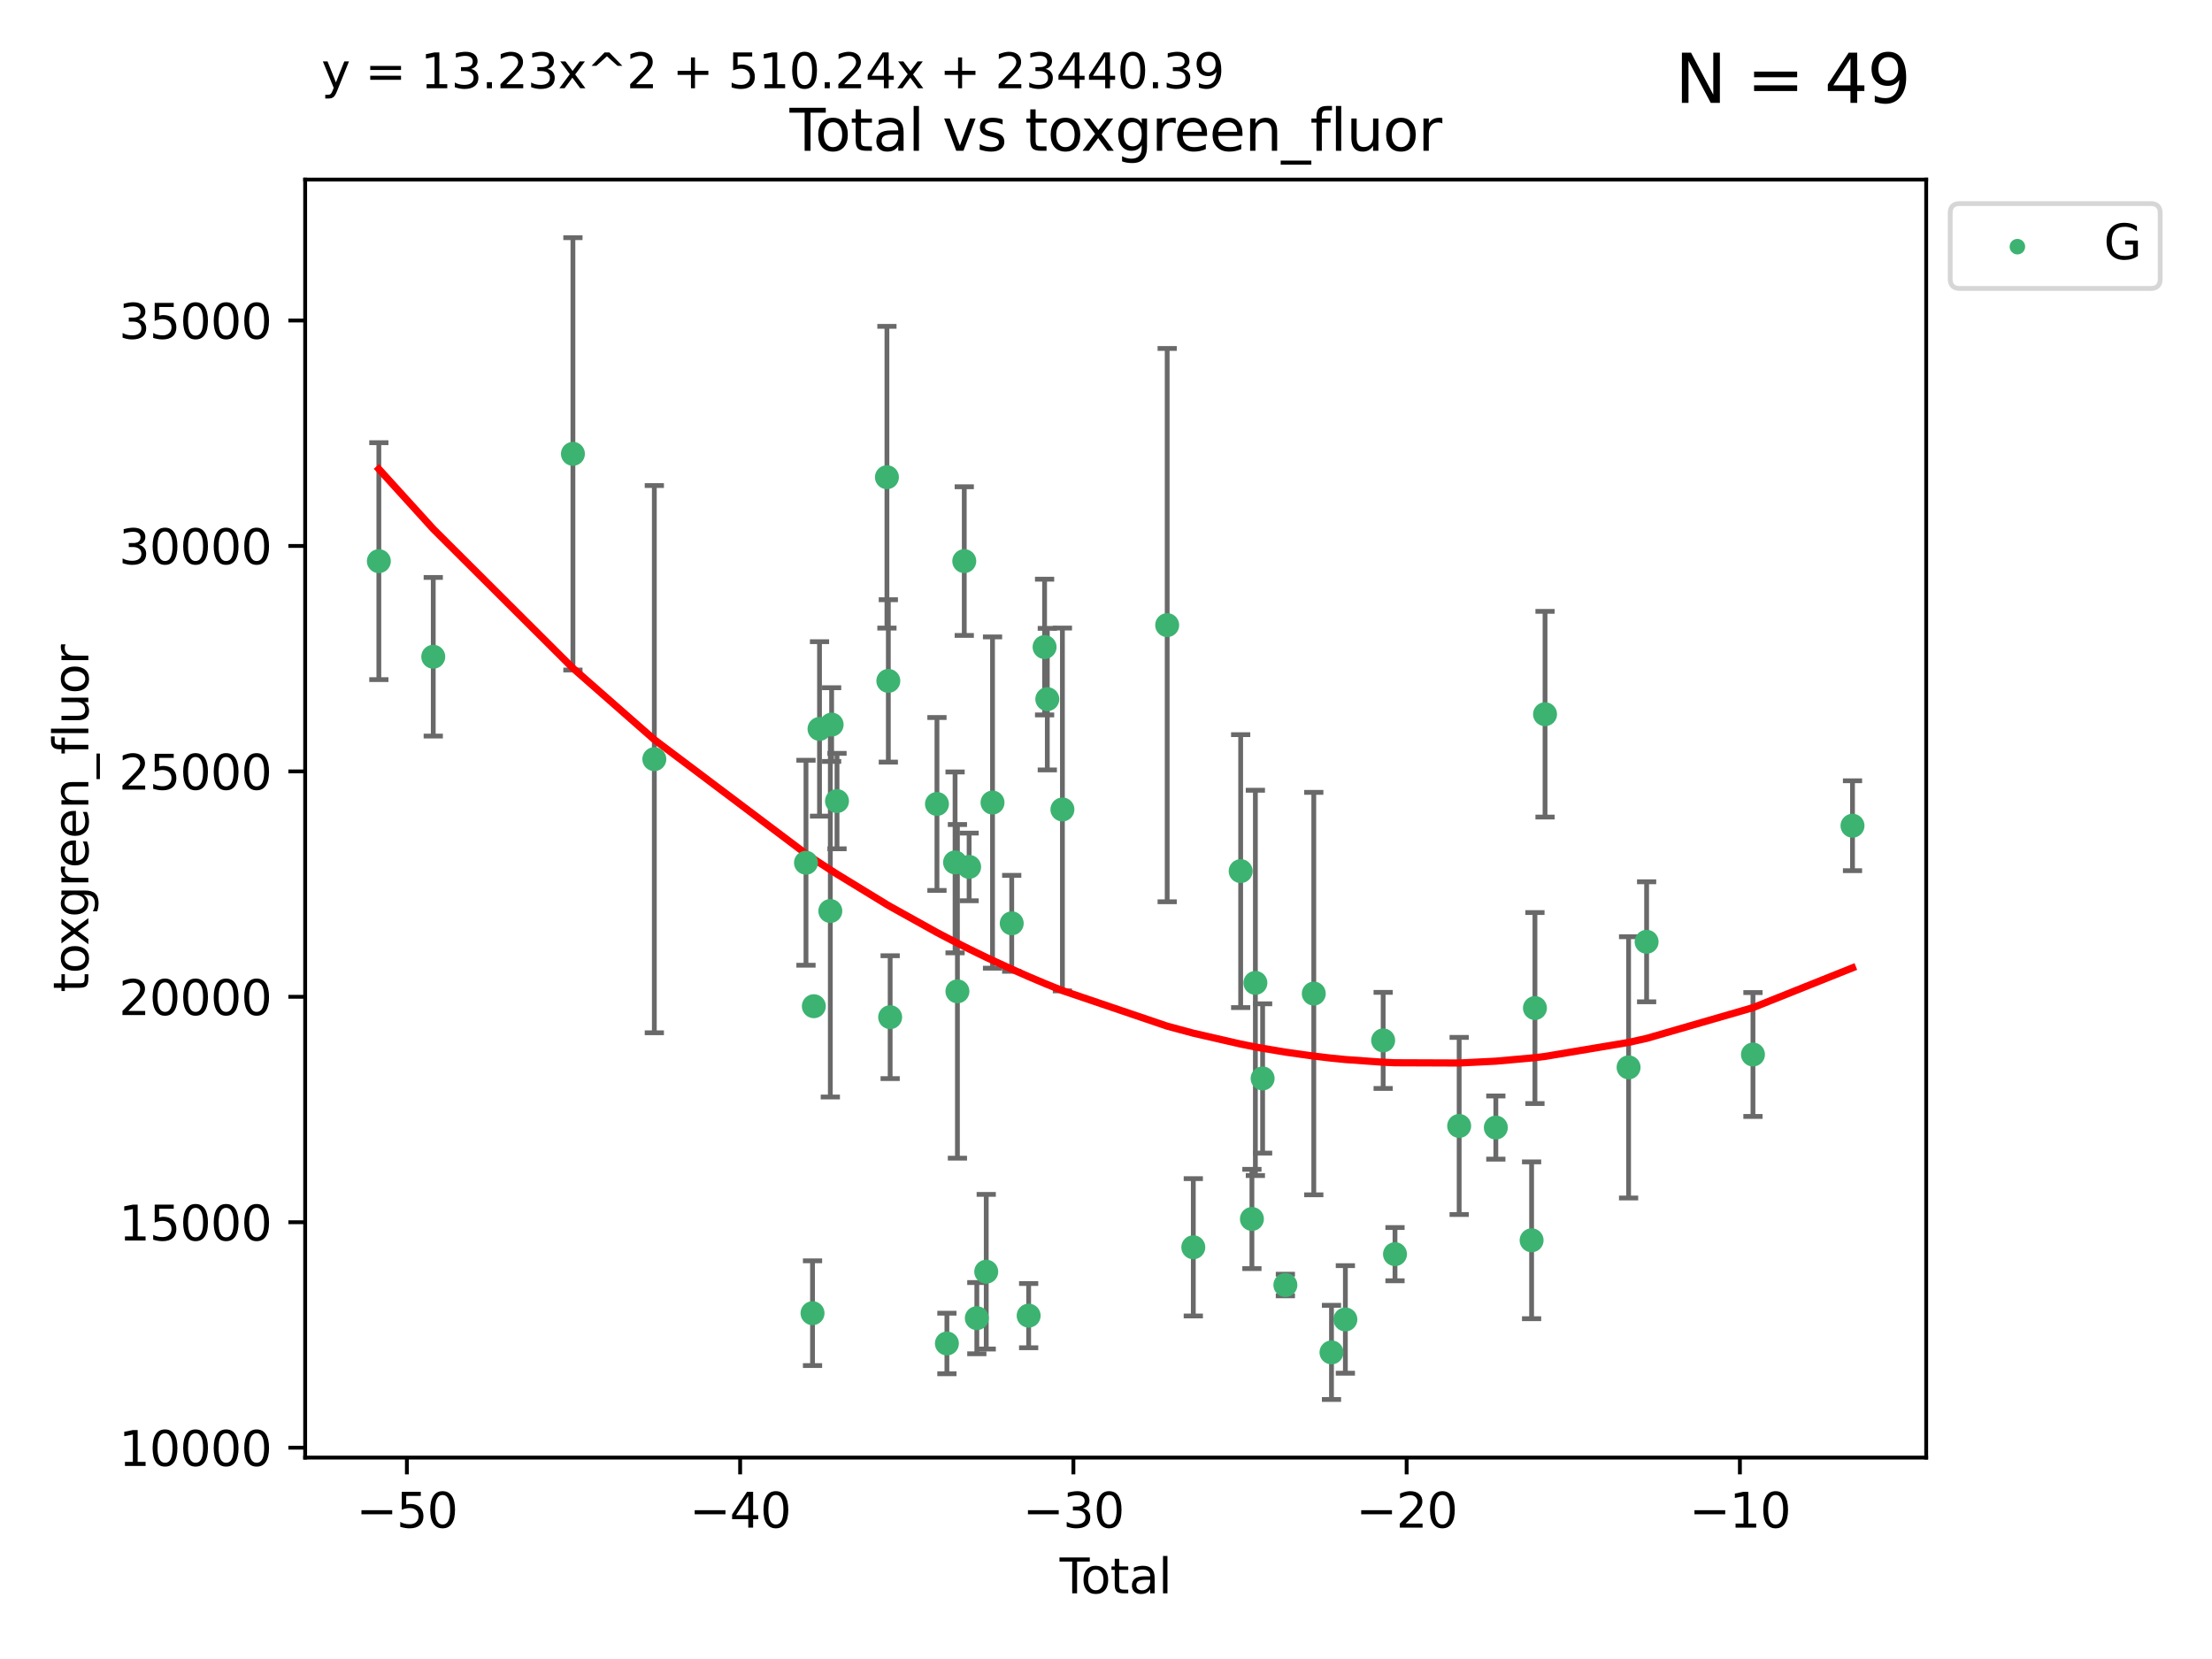<?xml version="1.0" encoding="utf-8" standalone="no"?>
<!DOCTYPE svg PUBLIC "-//W3C//DTD SVG 1.1//EN"
  "http://www.w3.org/Graphics/SVG/1.1/DTD/svg11.dtd">
<svg xmlns:xlink="http://www.w3.org/1999/xlink" width="460.8pt" height="345.6pt" viewBox="0 0 460.8 345.6" xmlns="http://www.w3.org/2000/svg" version="1.1">
 <defs>
  <style type="text/css">*{stroke-linejoin: round; stroke-linecap: butt}</style>
 </defs>
 <g id="figure_1">
  <g id="patch_1">
   <path d="M 0 345.6 
L 460.8 345.6 
L 460.8 0 
L 0 0 
z
" style="fill: #ffffff"/>
  </g>
  <g id="axes_1">
   <g id="patch_2">
    <path d="M 63.571 303.64 
L 401.26 303.64 
L 401.26 37.411 
L 63.571 37.411 
z
" style="fill: #ffffff"/>
   </g>
   <g id="PathCollection_1">
    <defs>
     <path id="m08afe7d858" d="M 0 1.118 
C 0.297 1.118 0.581 1 0.791 0.791 
C 1 0.581 1.118 0.297 1.118 0 
C 1.118 -0.297 1 -0.581 0.791 -0.791 
C 0.581 -1 0.297 -1.118 0 -1.118 
C -0.297 -1.118 -0.581 -1 -0.791 -0.791 
C -1 -0.581 -1.118 -0.297 -1.118 0 
C -1.118 0.297 -1 0.581 -0.791 0.791 
C -0.581 1 -0.297 1.118 0 1.118 
z
" style="stroke: #3cb371"/>
    </defs>
    <g clip-path="url(#p8d54df89b2)">
     <use xlink:href="#m08afe7d858" x="78.921" y="116.899" style="fill: #3cb371; stroke: #3cb371"/>
     <use xlink:href="#m08afe7d858" x="90.255" y="136.814" style="fill: #3cb371; stroke: #3cb371"/>
     <use xlink:href="#m08afe7d858" x="119.35" y="94.542" style="fill: #3cb371; stroke: #3cb371"/>
     <use xlink:href="#m08afe7d858" x="136.309" y="158.144" style="fill: #3cb371; stroke: #3cb371"/>
     <use xlink:href="#m08afe7d858" x="167.902" y="179.722" style="fill: #3cb371; stroke: #3cb371"/>
     <use xlink:href="#m08afe7d858" x="169.265" y="273.561" style="fill: #3cb371; stroke: #3cb371"/>
     <use xlink:href="#m08afe7d858" x="169.538" y="209.612" style="fill: #3cb371; stroke: #3cb371"/>
     <use xlink:href="#m08afe7d858" x="170.721" y="151.848" style="fill: #3cb371; stroke: #3cb371"/>
     <use xlink:href="#m08afe7d858" x="172.971" y="189.78" style="fill: #3cb371; stroke: #3cb371"/>
     <use xlink:href="#m08afe7d858" x="173.244" y="150.945" style="fill: #3cb371; stroke: #3cb371"/>
     <use xlink:href="#m08afe7d858" x="174.365" y="166.879" style="fill: #3cb371; stroke: #3cb371"/>
     <use xlink:href="#m08afe7d858" x="184.763" y="99.411" style="fill: #3cb371; stroke: #3cb371"/>
     <use xlink:href="#m08afe7d858" x="185.056" y="141.845" style="fill: #3cb371; stroke: #3cb371"/>
     <use xlink:href="#m08afe7d858" x="185.436" y="211.895" style="fill: #3cb371; stroke: #3cb371"/>
     <use xlink:href="#m08afe7d858" x="195.186" y="167.48" style="fill: #3cb371; stroke: #3cb371"/>
     <use xlink:href="#m08afe7d858" x="197.257" y="279.869" style="fill: #3cb371; stroke: #3cb371"/>
     <use xlink:href="#m08afe7d858" x="198.96" y="179.653" style="fill: #3cb371; stroke: #3cb371"/>
     <use xlink:href="#m08afe7d858" x="199.45" y="206.514" style="fill: #3cb371; stroke: #3cb371"/>
     <use xlink:href="#m08afe7d858" x="200.874" y="116.889" style="fill: #3cb371; stroke: #3cb371"/>
     <use xlink:href="#m08afe7d858" x="201.885" y="180.594" style="fill: #3cb371; stroke: #3cb371"/>
     <use xlink:href="#m08afe7d858" x="203.49" y="274.596" style="fill: #3cb371; stroke: #3cb371"/>
     <use xlink:href="#m08afe7d858" x="205.451" y="264.919" style="fill: #3cb371; stroke: #3cb371"/>
     <use xlink:href="#m08afe7d858" x="206.761" y="167.187" style="fill: #3cb371; stroke: #3cb371"/>
     <use xlink:href="#m08afe7d858" x="210.761" y="192.347" style="fill: #3cb371; stroke: #3cb371"/>
     <use xlink:href="#m08afe7d858" x="214.287" y="274.072" style="fill: #3cb371; stroke: #3cb371"/>
     <use xlink:href="#m08afe7d858" x="217.607" y="134.792" style="fill: #3cb371; stroke: #3cb371"/>
     <use xlink:href="#m08afe7d858" x="218.173" y="145.647" style="fill: #3cb371; stroke: #3cb371"/>
     <use xlink:href="#m08afe7d858" x="221.321" y="168.626" style="fill: #3cb371; stroke: #3cb371"/>
     <use xlink:href="#m08afe7d858" x="243.144" y="130.224" style="fill: #3cb371; stroke: #3cb371"/>
     <use xlink:href="#m08afe7d858" x="248.587" y="259.833" style="fill: #3cb371; stroke: #3cb371"/>
     <use xlink:href="#m08afe7d858" x="258.454" y="181.47" style="fill: #3cb371; stroke: #3cb371"/>
     <use xlink:href="#m08afe7d858" x="260.798" y="253.934" style="fill: #3cb371; stroke: #3cb371"/>
     <use xlink:href="#m08afe7d858" x="261.519" y="204.756" style="fill: #3cb371; stroke: #3cb371"/>
     <use xlink:href="#m08afe7d858" x="263.027" y="224.66" style="fill: #3cb371; stroke: #3cb371"/>
     <use xlink:href="#m08afe7d858" x="267.767" y="267.696" style="fill: #3cb371; stroke: #3cb371"/>
     <use xlink:href="#m08afe7d858" x="273.686" y="206.981" style="fill: #3cb371; stroke: #3cb371"/>
     <use xlink:href="#m08afe7d858" x="277.374" y="281.73" style="fill: #3cb371; stroke: #3cb371"/>
     <use xlink:href="#m08afe7d858" x="280.265" y="274.864" style="fill: #3cb371; stroke: #3cb371"/>
     <use xlink:href="#m08afe7d858" x="288.138" y="216.733" style="fill: #3cb371; stroke: #3cb371"/>
     <use xlink:href="#m08afe7d858" x="290.604" y="261.263" style="fill: #3cb371; stroke: #3cb371"/>
     <use xlink:href="#m08afe7d858" x="303.971" y="234.556" style="fill: #3cb371; stroke: #3cb371"/>
     <use xlink:href="#m08afe7d858" x="311.61" y="234.891" style="fill: #3cb371; stroke: #3cb371"/>
     <use xlink:href="#m08afe7d858" x="319.061" y="258.378" style="fill: #3cb371; stroke: #3cb371"/>
     <use xlink:href="#m08afe7d858" x="319.757" y="209.993" style="fill: #3cb371; stroke: #3cb371"/>
     <use xlink:href="#m08afe7d858" x="321.86" y="148.784" style="fill: #3cb371; stroke: #3cb371"/>
     <use xlink:href="#m08afe7d858" x="339.265" y="222.351" style="fill: #3cb371; stroke: #3cb371"/>
     <use xlink:href="#m08afe7d858" x="343.02" y="196.191" style="fill: #3cb371; stroke: #3cb371"/>
     <use xlink:href="#m08afe7d858" x="365.174" y="219.674" style="fill: #3cb371; stroke: #3cb371"/>
     <use xlink:href="#m08afe7d858" x="385.911" y="172.012" style="fill: #3cb371; stroke: #3cb371"/>
    </g>
   </g>
   <g id="matplotlib.axis_1">
    <g id="xtick_1">
     <g id="line2d_1">
      <defs>
       <path id="m65f327cccb" d="M 0 0 
L 0 3.5 
" style="stroke: #000000; stroke-width: 0.8"/>
      </defs>
      <g>
       <use xlink:href="#m65f327cccb" x="84.763" y="303.64" style="stroke: #000000; stroke-width: 0.8"/>
      </g>
     </g>
     <g id="text_1">
      <!-- −50 -->
      <g transform="translate(74.211 318.238)scale(0.1 -0.1)">
       <defs>
        <path id="DejaVuSans-2212" d="M 678 2272 
L 4684 2272 
L 4684 1741 
L 678 1741 
L 678 2272 
z
" transform="scale(0.016)"/>
        <path id="DejaVuSans-35" d="M 691 4666 
L 3169 4666 
L 3169 4134 
L 1269 4134 
L 1269 2991 
Q 1406 3038 1543 3061 
Q 1681 3084 1819 3084 
Q 2600 3084 3056 2656 
Q 3513 2228 3513 1497 
Q 3513 744 3044 326 
Q 2575 -91 1722 -91 
Q 1428 -91 1123 -41 
Q 819 9 494 109 
L 494 744 
Q 775 591 1075 516 
Q 1375 441 1709 441 
Q 2250 441 2565 725 
Q 2881 1009 2881 1497 
Q 2881 1984 2565 2268 
Q 2250 2553 1709 2553 
Q 1456 2553 1204 2497 
Q 953 2441 691 2322 
L 691 4666 
z
" transform="scale(0.016)"/>
        <path id="DejaVuSans-30" d="M 2034 4250 
Q 1547 4250 1301 3770 
Q 1056 3291 1056 2328 
Q 1056 1369 1301 889 
Q 1547 409 2034 409 
Q 2525 409 2770 889 
Q 3016 1369 3016 2328 
Q 3016 3291 2770 3770 
Q 2525 4250 2034 4250 
z
M 2034 4750 
Q 2819 4750 3233 4129 
Q 3647 3509 3647 2328 
Q 3647 1150 3233 529 
Q 2819 -91 2034 -91 
Q 1250 -91 836 529 
Q 422 1150 422 2328 
Q 422 3509 836 4129 
Q 1250 4750 2034 4750 
z
" transform="scale(0.016)"/>
       </defs>
       <use xlink:href="#DejaVuSans-2212"/>
       <use xlink:href="#DejaVuSans-35" x="83.789"/>
       <use xlink:href="#DejaVuSans-30" x="147.412"/>
      </g>
     </g>
    </g>
    <g id="xtick_2">
     <g id="line2d_2">
      <g>
       <use xlink:href="#m65f327cccb" x="154.186" y="303.64" style="stroke: #000000; stroke-width: 0.8"/>
      </g>
     </g>
     <g id="text_2">
      <!-- −40 -->
      <g transform="translate(143.633 318.238)scale(0.1 -0.1)">
       <defs>
        <path id="DejaVuSans-34" d="M 2419 4116 
L 825 1625 
L 2419 1625 
L 2419 4116 
z
M 2253 4666 
L 3047 4666 
L 3047 1625 
L 3713 1625 
L 3713 1100 
L 3047 1100 
L 3047 0 
L 2419 0 
L 2419 1100 
L 313 1100 
L 313 1709 
L 2253 4666 
z
" transform="scale(0.016)"/>
       </defs>
       <use xlink:href="#DejaVuSans-2212"/>
       <use xlink:href="#DejaVuSans-34" x="83.789"/>
       <use xlink:href="#DejaVuSans-30" x="147.412"/>
      </g>
     </g>
    </g>
    <g id="xtick_3">
     <g id="line2d_3">
      <g>
       <use xlink:href="#m65f327cccb" x="223.608" y="303.64" style="stroke: #000000; stroke-width: 0.8"/>
      </g>
     </g>
     <g id="text_3">
      <!-- −30 -->
      <g transform="translate(213.056 318.238)scale(0.1 -0.1)">
       <defs>
        <path id="DejaVuSans-33" d="M 2597 2516 
Q 3050 2419 3304 2112 
Q 3559 1806 3559 1356 
Q 3559 666 3084 287 
Q 2609 -91 1734 -91 
Q 1441 -91 1130 -33 
Q 819 25 488 141 
L 488 750 
Q 750 597 1062 519 
Q 1375 441 1716 441 
Q 2309 441 2620 675 
Q 2931 909 2931 1356 
Q 2931 1769 2642 2001 
Q 2353 2234 1838 2234 
L 1294 2234 
L 1294 2753 
L 1863 2753 
Q 2328 2753 2575 2939 
Q 2822 3125 2822 3475 
Q 2822 3834 2567 4026 
Q 2313 4219 1838 4219 
Q 1578 4219 1281 4162 
Q 984 4106 628 3988 
L 628 4550 
Q 988 4650 1302 4700 
Q 1616 4750 1894 4750 
Q 2613 4750 3031 4423 
Q 3450 4097 3450 3541 
Q 3450 3153 3228 2886 
Q 3006 2619 2597 2516 
z
" transform="scale(0.016)"/>
       </defs>
       <use xlink:href="#DejaVuSans-2212"/>
       <use xlink:href="#DejaVuSans-33" x="83.789"/>
       <use xlink:href="#DejaVuSans-30" x="147.412"/>
      </g>
     </g>
    </g>
    <g id="xtick_4">
     <g id="line2d_4">
      <g>
       <use xlink:href="#m65f327cccb" x="293.031" y="303.64" style="stroke: #000000; stroke-width: 0.8"/>
      </g>
     </g>
     <g id="text_4">
      <!-- −20 -->
      <g transform="translate(282.478 318.238)scale(0.1 -0.1)">
       <defs>
        <path id="DejaVuSans-32" d="M 1228 531 
L 3431 531 
L 3431 0 
L 469 0 
L 469 531 
Q 828 903 1448 1529 
Q 2069 2156 2228 2338 
Q 2531 2678 2651 2914 
Q 2772 3150 2772 3378 
Q 2772 3750 2511 3984 
Q 2250 4219 1831 4219 
Q 1534 4219 1204 4116 
Q 875 4013 500 3803 
L 500 4441 
Q 881 4594 1212 4672 
Q 1544 4750 1819 4750 
Q 2544 4750 2975 4387 
Q 3406 4025 3406 3419 
Q 3406 3131 3298 2873 
Q 3191 2616 2906 2266 
Q 2828 2175 2409 1742 
Q 1991 1309 1228 531 
z
" transform="scale(0.016)"/>
       </defs>
       <use xlink:href="#DejaVuSans-2212"/>
       <use xlink:href="#DejaVuSans-32" x="83.789"/>
       <use xlink:href="#DejaVuSans-30" x="147.412"/>
      </g>
     </g>
    </g>
    <g id="xtick_5">
     <g id="line2d_5">
      <g>
       <use xlink:href="#m65f327cccb" x="362.453" y="303.64" style="stroke: #000000; stroke-width: 0.8"/>
      </g>
     </g>
     <g id="text_5">
      <!-- −10 -->
      <g transform="translate(351.901 318.238)scale(0.1 -0.1)">
       <defs>
        <path id="DejaVuSans-31" d="M 794 531 
L 1825 531 
L 1825 4091 
L 703 3866 
L 703 4441 
L 1819 4666 
L 2450 4666 
L 2450 531 
L 3481 531 
L 3481 0 
L 794 0 
L 794 531 
z
" transform="scale(0.016)"/>
       </defs>
       <use xlink:href="#DejaVuSans-2212"/>
       <use xlink:href="#DejaVuSans-31" x="83.789"/>
       <use xlink:href="#DejaVuSans-30" x="147.412"/>
      </g>
     </g>
    </g>
    <g id="text_6">
     <!-- Total -->
     <g transform="translate(220.739 331.917)scale(0.1 -0.1)">
      <defs>
       <path id="DejaVuSans-54" d="M -19 4666 
L 3928 4666 
L 3928 4134 
L 2272 4134 
L 2272 0 
L 1638 0 
L 1638 4134 
L -19 4134 
L -19 4666 
z
" transform="scale(0.016)"/>
       <path id="DejaVuSans-6f" d="M 1959 3097 
Q 1497 3097 1228 2736 
Q 959 2375 959 1747 
Q 959 1119 1226 758 
Q 1494 397 1959 397 
Q 2419 397 2687 759 
Q 2956 1122 2956 1747 
Q 2956 2369 2687 2733 
Q 2419 3097 1959 3097 
z
M 1959 3584 
Q 2709 3584 3137 3096 
Q 3566 2609 3566 1747 
Q 3566 888 3137 398 
Q 2709 -91 1959 -91 
Q 1206 -91 779 398 
Q 353 888 353 1747 
Q 353 2609 779 3096 
Q 1206 3584 1959 3584 
z
" transform="scale(0.016)"/>
       <path id="DejaVuSans-74" d="M 1172 4494 
L 1172 3500 
L 2356 3500 
L 2356 3053 
L 1172 3053 
L 1172 1153 
Q 1172 725 1289 603 
Q 1406 481 1766 481 
L 2356 481 
L 2356 0 
L 1766 0 
Q 1100 0 847 248 
Q 594 497 594 1153 
L 594 3053 
L 172 3053 
L 172 3500 
L 594 3500 
L 594 4494 
L 1172 4494 
z
" transform="scale(0.016)"/>
       <path id="DejaVuSans-61" d="M 2194 1759 
Q 1497 1759 1228 1600 
Q 959 1441 959 1056 
Q 959 750 1161 570 
Q 1363 391 1709 391 
Q 2188 391 2477 730 
Q 2766 1069 2766 1631 
L 2766 1759 
L 2194 1759 
z
M 3341 1997 
L 3341 0 
L 2766 0 
L 2766 531 
Q 2569 213 2275 61 
Q 1981 -91 1556 -91 
Q 1019 -91 701 211 
Q 384 513 384 1019 
Q 384 1609 779 1909 
Q 1175 2209 1959 2209 
L 2766 2209 
L 2766 2266 
Q 2766 2663 2505 2880 
Q 2244 3097 1772 3097 
Q 1472 3097 1187 3025 
Q 903 2953 641 2809 
L 641 3341 
Q 956 3463 1253 3523 
Q 1550 3584 1831 3584 
Q 2591 3584 2966 3190 
Q 3341 2797 3341 1997 
z
" transform="scale(0.016)"/>
       <path id="DejaVuSans-6c" d="M 603 4863 
L 1178 4863 
L 1178 0 
L 603 0 
L 603 4863 
z
" transform="scale(0.016)"/>
      </defs>
      <use xlink:href="#DejaVuSans-54"/>
      <use xlink:href="#DejaVuSans-6f" x="44.084"/>
      <use xlink:href="#DejaVuSans-74" x="105.266"/>
      <use xlink:href="#DejaVuSans-61" x="144.475"/>
      <use xlink:href="#DejaVuSans-6c" x="205.754"/>
     </g>
    </g>
   </g>
   <g id="matplotlib.axis_2">
    <g id="ytick_1">
     <g id="line2d_6">
      <defs>
       <path id="ma49adc11ae" d="M 0 0 
L -3.5 0 
" style="stroke: #000000; stroke-width: 0.8"/>
      </defs>
      <g>
       <use xlink:href="#ma49adc11ae" x="63.571" y="301.578" style="stroke: #000000; stroke-width: 0.8"/>
      </g>
     </g>
     <g id="text_7">
      <!-- 10000 -->
      <g transform="translate(24.759 305.377)scale(0.1 -0.1)">
       <use xlink:href="#DejaVuSans-31"/>
       <use xlink:href="#DejaVuSans-30" x="63.623"/>
       <use xlink:href="#DejaVuSans-30" x="127.246"/>
       <use xlink:href="#DejaVuSans-30" x="190.869"/>
       <use xlink:href="#DejaVuSans-30" x="254.492"/>
      </g>
     </g>
    </g>
    <g id="ytick_2">
     <g id="line2d_7">
      <g>
       <use xlink:href="#ma49adc11ae" x="63.571" y="254.616" style="stroke: #000000; stroke-width: 0.8"/>
      </g>
     </g>
     <g id="text_8">
      <!-- 15000 -->
      <g transform="translate(24.759 258.415)scale(0.1 -0.1)">
       <use xlink:href="#DejaVuSans-31"/>
       <use xlink:href="#DejaVuSans-35" x="63.623"/>
       <use xlink:href="#DejaVuSans-30" x="127.246"/>
       <use xlink:href="#DejaVuSans-30" x="190.869"/>
       <use xlink:href="#DejaVuSans-30" x="254.492"/>
      </g>
     </g>
    </g>
    <g id="ytick_3">
     <g id="line2d_8">
      <g>
       <use xlink:href="#ma49adc11ae" x="63.571" y="207.654" style="stroke: #000000; stroke-width: 0.8"/>
      </g>
     </g>
     <g id="text_9">
      <!-- 20000 -->
      <g transform="translate(24.759 211.453)scale(0.1 -0.1)">
       <use xlink:href="#DejaVuSans-32"/>
       <use xlink:href="#DejaVuSans-30" x="63.623"/>
       <use xlink:href="#DejaVuSans-30" x="127.246"/>
       <use xlink:href="#DejaVuSans-30" x="190.869"/>
       <use xlink:href="#DejaVuSans-30" x="254.492"/>
      </g>
     </g>
    </g>
    <g id="ytick_4">
     <g id="line2d_9">
      <g>
       <use xlink:href="#ma49adc11ae" x="63.571" y="160.692" style="stroke: #000000; stroke-width: 0.8"/>
      </g>
     </g>
     <g id="text_10">
      <!-- 25000 -->
      <g transform="translate(24.759 164.491)scale(0.1 -0.1)">
       <use xlink:href="#DejaVuSans-32"/>
       <use xlink:href="#DejaVuSans-35" x="63.623"/>
       <use xlink:href="#DejaVuSans-30" x="127.246"/>
       <use xlink:href="#DejaVuSans-30" x="190.869"/>
       <use xlink:href="#DejaVuSans-30" x="254.492"/>
      </g>
     </g>
    </g>
    <g id="ytick_5">
     <g id="line2d_10">
      <g>
       <use xlink:href="#ma49adc11ae" x="63.571" y="113.729" style="stroke: #000000; stroke-width: 0.8"/>
      </g>
     </g>
     <g id="text_11">
      <!-- 30000 -->
      <g transform="translate(24.759 117.529)scale(0.1 -0.1)">
       <use xlink:href="#DejaVuSans-33"/>
       <use xlink:href="#DejaVuSans-30" x="63.623"/>
       <use xlink:href="#DejaVuSans-30" x="127.246"/>
       <use xlink:href="#DejaVuSans-30" x="190.869"/>
       <use xlink:href="#DejaVuSans-30" x="254.492"/>
      </g>
     </g>
    </g>
    <g id="ytick_6">
     <g id="line2d_11">
      <g>
       <use xlink:href="#ma49adc11ae" x="63.571" y="66.767" style="stroke: #000000; stroke-width: 0.8"/>
      </g>
     </g>
     <g id="text_12">
      <!-- 35000 -->
      <g transform="translate(24.759 70.567)scale(0.1 -0.1)">
       <use xlink:href="#DejaVuSans-33"/>
       <use xlink:href="#DejaVuSans-35" x="63.623"/>
       <use xlink:href="#DejaVuSans-30" x="127.246"/>
       <use xlink:href="#DejaVuSans-30" x="190.869"/>
       <use xlink:href="#DejaVuSans-30" x="254.492"/>
      </g>
     </g>
    </g>
    <g id="text_13">
     <!-- toxgreen_fluor -->
     <g transform="translate(18.401 206.72)rotate(-90)scale(0.1 -0.1)">
      <defs>
       <path id="DejaVuSans-78" d="M 3513 3500 
L 2247 1797 
L 3578 0 
L 2900 0 
L 1881 1375 
L 863 0 
L 184 0 
L 1544 1831 
L 300 3500 
L 978 3500 
L 1906 2253 
L 2834 3500 
L 3513 3500 
z
" transform="scale(0.016)"/>
       <path id="DejaVuSans-67" d="M 2906 1791 
Q 2906 2416 2648 2759 
Q 2391 3103 1925 3103 
Q 1463 3103 1205 2759 
Q 947 2416 947 1791 
Q 947 1169 1205 825 
Q 1463 481 1925 481 
Q 2391 481 2648 825 
Q 2906 1169 2906 1791 
z
M 3481 434 
Q 3481 -459 3084 -895 
Q 2688 -1331 1869 -1331 
Q 1566 -1331 1297 -1286 
Q 1028 -1241 775 -1147 
L 775 -588 
Q 1028 -725 1275 -790 
Q 1522 -856 1778 -856 
Q 2344 -856 2625 -561 
Q 2906 -266 2906 331 
L 2906 616 
Q 2728 306 2450 153 
Q 2172 0 1784 0 
Q 1141 0 747 490 
Q 353 981 353 1791 
Q 353 2603 747 3093 
Q 1141 3584 1784 3584 
Q 2172 3584 2450 3431 
Q 2728 3278 2906 2969 
L 2906 3500 
L 3481 3500 
L 3481 434 
z
" transform="scale(0.016)"/>
       <path id="DejaVuSans-72" d="M 2631 2963 
Q 2534 3019 2420 3045 
Q 2306 3072 2169 3072 
Q 1681 3072 1420 2755 
Q 1159 2438 1159 1844 
L 1159 0 
L 581 0 
L 581 3500 
L 1159 3500 
L 1159 2956 
Q 1341 3275 1631 3429 
Q 1922 3584 2338 3584 
Q 2397 3584 2469 3576 
Q 2541 3569 2628 3553 
L 2631 2963 
z
" transform="scale(0.016)"/>
       <path id="DejaVuSans-65" d="M 3597 1894 
L 3597 1613 
L 953 1613 
Q 991 1019 1311 708 
Q 1631 397 2203 397 
Q 2534 397 2845 478 
Q 3156 559 3463 722 
L 3463 178 
Q 3153 47 2828 -22 
Q 2503 -91 2169 -91 
Q 1331 -91 842 396 
Q 353 884 353 1716 
Q 353 2575 817 3079 
Q 1281 3584 2069 3584 
Q 2775 3584 3186 3129 
Q 3597 2675 3597 1894 
z
M 3022 2063 
Q 3016 2534 2758 2815 
Q 2500 3097 2075 3097 
Q 1594 3097 1305 2825 
Q 1016 2553 972 2059 
L 3022 2063 
z
" transform="scale(0.016)"/>
       <path id="DejaVuSans-6e" d="M 3513 2113 
L 3513 0 
L 2938 0 
L 2938 2094 
Q 2938 2591 2744 2837 
Q 2550 3084 2163 3084 
Q 1697 3084 1428 2787 
Q 1159 2491 1159 1978 
L 1159 0 
L 581 0 
L 581 3500 
L 1159 3500 
L 1159 2956 
Q 1366 3272 1645 3428 
Q 1925 3584 2291 3584 
Q 2894 3584 3203 3211 
Q 3513 2838 3513 2113 
z
" transform="scale(0.016)"/>
       <path id="DejaVuSans-5f" d="M 3263 -1063 
L 3263 -1509 
L -63 -1509 
L -63 -1063 
L 3263 -1063 
z
" transform="scale(0.016)"/>
       <path id="DejaVuSans-66" d="M 2375 4863 
L 2375 4384 
L 1825 4384 
Q 1516 4384 1395 4259 
Q 1275 4134 1275 3809 
L 1275 3500 
L 2222 3500 
L 2222 3053 
L 1275 3053 
L 1275 0 
L 697 0 
L 697 3053 
L 147 3053 
L 147 3500 
L 697 3500 
L 697 3744 
Q 697 4328 969 4595 
Q 1241 4863 1831 4863 
L 2375 4863 
z
" transform="scale(0.016)"/>
       <path id="DejaVuSans-75" d="M 544 1381 
L 544 3500 
L 1119 3500 
L 1119 1403 
Q 1119 906 1312 657 
Q 1506 409 1894 409 
Q 2359 409 2629 706 
Q 2900 1003 2900 1516 
L 2900 3500 
L 3475 3500 
L 3475 0 
L 2900 0 
L 2900 538 
Q 2691 219 2414 64 
Q 2138 -91 1772 -91 
Q 1169 -91 856 284 
Q 544 659 544 1381 
z
M 1991 3584 
L 1991 3584 
z
" transform="scale(0.016)"/>
      </defs>
      <use xlink:href="#DejaVuSans-74"/>
      <use xlink:href="#DejaVuSans-6f" x="39.209"/>
      <use xlink:href="#DejaVuSans-78" x="97.266"/>
      <use xlink:href="#DejaVuSans-67" x="156.445"/>
      <use xlink:href="#DejaVuSans-72" x="219.922"/>
      <use xlink:href="#DejaVuSans-65" x="258.785"/>
      <use xlink:href="#DejaVuSans-65" x="320.309"/>
      <use xlink:href="#DejaVuSans-6e" x="381.832"/>
      <use xlink:href="#DejaVuSans-5f" x="445.211"/>
      <use xlink:href="#DejaVuSans-66" x="495.211"/>
      <use xlink:href="#DejaVuSans-6c" x="530.416"/>
      <use xlink:href="#DejaVuSans-75" x="558.199"/>
      <use xlink:href="#DejaVuSans-6f" x="621.578"/>
      <use xlink:href="#DejaVuSans-72" x="682.76"/>
     </g>
    </g>
   </g>
   <g id="LineCollection_1">
    <path d="M 78.921 141.575 
L 78.921 92.223 
" clip-path="url(#p8d54df89b2)" style="fill: none; stroke: #696969"/>
    <path d="M 90.255 153.333 
L 90.255 120.296 
" clip-path="url(#p8d54df89b2)" style="fill: none; stroke: #696969"/>
    <path d="M 119.35 139.571 
L 119.35 49.513 
" clip-path="url(#p8d54df89b2)" style="fill: none; stroke: #696969"/>
    <path d="M 136.309 215.141 
L 136.309 101.147 
" clip-path="url(#p8d54df89b2)" style="fill: none; stroke: #696969"/>
    <path d="M 167.902 201.075 
L 167.902 158.37 
" clip-path="url(#p8d54df89b2)" style="fill: none; stroke: #696969"/>
    <path d="M 169.265 284.47 
L 169.265 262.652 
" clip-path="url(#p8d54df89b2)" style="fill: none; stroke: #696969"/>
    <path d="M 169.538 210.254 
L 169.538 208.971 
" clip-path="url(#p8d54df89b2)" style="fill: none; stroke: #696969"/>
    <path d="M 170.721 170.018 
L 170.721 133.678 
" clip-path="url(#p8d54df89b2)" style="fill: none; stroke: #696969"/>
    <path d="M 172.971 228.527 
L 172.971 151.033 
" clip-path="url(#p8d54df89b2)" style="fill: none; stroke: #696969"/>
    <path d="M 173.244 158.623 
L 173.244 143.267 
" clip-path="url(#p8d54df89b2)" style="fill: none; stroke: #696969"/>
    <path d="M 174.365 176.822 
L 174.365 156.936 
" clip-path="url(#p8d54df89b2)" style="fill: none; stroke: #696969"/>
    <path d="M 184.763 130.843 
L 184.763 67.98 
" clip-path="url(#p8d54df89b2)" style="fill: none; stroke: #696969"/>
    <path d="M 185.056 158.76 
L 185.056 124.93 
" clip-path="url(#p8d54df89b2)" style="fill: none; stroke: #696969"/>
    <path d="M 185.436 224.693 
L 185.436 199.098 
" clip-path="url(#p8d54df89b2)" style="fill: none; stroke: #696969"/>
    <path d="M 195.186 185.49 
L 195.186 149.47 
" clip-path="url(#p8d54df89b2)" style="fill: none; stroke: #696969"/>
    <path d="M 197.257 286.174 
L 197.257 273.563 
" clip-path="url(#p8d54df89b2)" style="fill: none; stroke: #696969"/>
    <path d="M 198.96 198.492 
L 198.96 160.814 
" clip-path="url(#p8d54df89b2)" style="fill: none; stroke: #696969"/>
    <path d="M 199.45 241.269 
L 199.45 171.76 
" clip-path="url(#p8d54df89b2)" style="fill: none; stroke: #696969"/>
    <path d="M 200.874 132.376 
L 200.874 101.402 
" clip-path="url(#p8d54df89b2)" style="fill: none; stroke: #696969"/>
    <path d="M 201.885 187.642 
L 201.885 173.546 
" clip-path="url(#p8d54df89b2)" style="fill: none; stroke: #696969"/>
    <path d="M 203.49 282.014 
L 203.49 267.178 
" clip-path="url(#p8d54df89b2)" style="fill: none; stroke: #696969"/>
    <path d="M 205.451 281.027 
L 205.451 248.811 
" clip-path="url(#p8d54df89b2)" style="fill: none; stroke: #696969"/>
    <path d="M 206.761 201.691 
L 206.761 132.683 
" clip-path="url(#p8d54df89b2)" style="fill: none; stroke: #696969"/>
    <path d="M 210.761 202.342 
L 210.761 182.353 
" clip-path="url(#p8d54df89b2)" style="fill: none; stroke: #696969"/>
    <path d="M 214.287 280.762 
L 214.287 267.382 
" clip-path="url(#p8d54df89b2)" style="fill: none; stroke: #696969"/>
    <path d="M 217.607 148.931 
L 217.607 120.654 
" clip-path="url(#p8d54df89b2)" style="fill: none; stroke: #696969"/>
    <path d="M 218.173 160.393 
L 218.173 130.902 
" clip-path="url(#p8d54df89b2)" style="fill: none; stroke: #696969"/>
    <path d="M 221.321 206.42 
L 221.321 130.833 
" clip-path="url(#p8d54df89b2)" style="fill: none; stroke: #696969"/>
    <path d="M 243.144 187.853 
L 243.144 72.595 
" clip-path="url(#p8d54df89b2)" style="fill: none; stroke: #696969"/>
    <path d="M 248.587 274.137 
L 248.587 245.529 
" clip-path="url(#p8d54df89b2)" style="fill: none; stroke: #696969"/>
    <path d="M 258.454 209.899 
L 258.454 153.04 
" clip-path="url(#p8d54df89b2)" style="fill: none; stroke: #696969"/>
    <path d="M 260.798 264.274 
L 260.798 243.594 
" clip-path="url(#p8d54df89b2)" style="fill: none; stroke: #696969"/>
    <path d="M 261.519 244.888 
L 261.519 164.624 
" clip-path="url(#p8d54df89b2)" style="fill: none; stroke: #696969"/>
    <path d="M 263.027 240.212 
L 263.027 209.108 
" clip-path="url(#p8d54df89b2)" style="fill: none; stroke: #696969"/>
    <path d="M 267.767 269.949 
L 267.767 265.442 
" clip-path="url(#p8d54df89b2)" style="fill: none; stroke: #696969"/>
    <path d="M 273.686 248.897 
L 273.686 165.065 
" clip-path="url(#p8d54df89b2)" style="fill: none; stroke: #696969"/>
    <path d="M 277.374 291.539 
L 277.374 271.921 
" clip-path="url(#p8d54df89b2)" style="fill: none; stroke: #696969"/>
    <path d="M 280.265 286.066 
L 280.265 263.661 
" clip-path="url(#p8d54df89b2)" style="fill: none; stroke: #696969"/>
    <path d="M 288.138 226.742 
L 288.138 206.724 
" clip-path="url(#p8d54df89b2)" style="fill: none; stroke: #696969"/>
    <path d="M 290.604 266.808 
L 290.604 255.718 
" clip-path="url(#p8d54df89b2)" style="fill: none; stroke: #696969"/>
    <path d="M 303.971 253.002 
L 303.971 216.111 
" clip-path="url(#p8d54df89b2)" style="fill: none; stroke: #696969"/>
    <path d="M 311.61 241.471 
L 311.61 228.312 
" clip-path="url(#p8d54df89b2)" style="fill: none; stroke: #696969"/>
    <path d="M 319.061 274.712 
L 319.061 242.044 
" clip-path="url(#p8d54df89b2)" style="fill: none; stroke: #696969"/>
    <path d="M 319.757 229.887 
L 319.757 190.098 
" clip-path="url(#p8d54df89b2)" style="fill: none; stroke: #696969"/>
    <path d="M 321.86 170.205 
L 321.86 127.362 
" clip-path="url(#p8d54df89b2)" style="fill: none; stroke: #696969"/>
    <path d="M 339.265 249.566 
L 339.265 195.137 
" clip-path="url(#p8d54df89b2)" style="fill: none; stroke: #696969"/>
    <path d="M 343.02 208.689 
L 343.02 183.693 
" clip-path="url(#p8d54df89b2)" style="fill: none; stroke: #696969"/>
    <path d="M 365.174 232.575 
L 365.174 206.772 
" clip-path="url(#p8d54df89b2)" style="fill: none; stroke: #696969"/>
    <path d="M 385.911 181.376 
L 385.911 162.649 
" clip-path="url(#p8d54df89b2)" style="fill: none; stroke: #696969"/>
   </g>
   <g id="line2d_12">
    <defs>
     <path id="m7f273d1646" d="M 2 0 
L -2 -0 
" style="stroke: #696969"/>
    </defs>
    <g clip-path="url(#p8d54df89b2)">
     <use xlink:href="#m7f273d1646" x="78.921" y="141.575" style="fill: #696969; stroke: #696969"/>
     <use xlink:href="#m7f273d1646" x="90.255" y="153.333" style="fill: #696969; stroke: #696969"/>
     <use xlink:href="#m7f273d1646" x="119.35" y="139.571" style="fill: #696969; stroke: #696969"/>
     <use xlink:href="#m7f273d1646" x="136.309" y="215.141" style="fill: #696969; stroke: #696969"/>
     <use xlink:href="#m7f273d1646" x="167.902" y="201.075" style="fill: #696969; stroke: #696969"/>
     <use xlink:href="#m7f273d1646" x="169.265" y="284.47" style="fill: #696969; stroke: #696969"/>
     <use xlink:href="#m7f273d1646" x="169.538" y="210.254" style="fill: #696969; stroke: #696969"/>
     <use xlink:href="#m7f273d1646" x="170.721" y="170.018" style="fill: #696969; stroke: #696969"/>
     <use xlink:href="#m7f273d1646" x="172.971" y="228.527" style="fill: #696969; stroke: #696969"/>
     <use xlink:href="#m7f273d1646" x="173.244" y="158.623" style="fill: #696969; stroke: #696969"/>
     <use xlink:href="#m7f273d1646" x="174.365" y="176.822" style="fill: #696969; stroke: #696969"/>
     <use xlink:href="#m7f273d1646" x="184.763" y="130.843" style="fill: #696969; stroke: #696969"/>
     <use xlink:href="#m7f273d1646" x="185.056" y="158.76" style="fill: #696969; stroke: #696969"/>
     <use xlink:href="#m7f273d1646" x="185.436" y="224.693" style="fill: #696969; stroke: #696969"/>
     <use xlink:href="#m7f273d1646" x="195.186" y="185.49" style="fill: #696969; stroke: #696969"/>
     <use xlink:href="#m7f273d1646" x="197.257" y="286.174" style="fill: #696969; stroke: #696969"/>
     <use xlink:href="#m7f273d1646" x="198.96" y="198.492" style="fill: #696969; stroke: #696969"/>
     <use xlink:href="#m7f273d1646" x="199.45" y="241.269" style="fill: #696969; stroke: #696969"/>
     <use xlink:href="#m7f273d1646" x="200.874" y="132.376" style="fill: #696969; stroke: #696969"/>
     <use xlink:href="#m7f273d1646" x="201.885" y="187.642" style="fill: #696969; stroke: #696969"/>
     <use xlink:href="#m7f273d1646" x="203.49" y="282.014" style="fill: #696969; stroke: #696969"/>
     <use xlink:href="#m7f273d1646" x="205.451" y="281.027" style="fill: #696969; stroke: #696969"/>
     <use xlink:href="#m7f273d1646" x="206.761" y="201.691" style="fill: #696969; stroke: #696969"/>
     <use xlink:href="#m7f273d1646" x="210.761" y="202.342" style="fill: #696969; stroke: #696969"/>
     <use xlink:href="#m7f273d1646" x="214.287" y="280.762" style="fill: #696969; stroke: #696969"/>
     <use xlink:href="#m7f273d1646" x="217.607" y="148.931" style="fill: #696969; stroke: #696969"/>
     <use xlink:href="#m7f273d1646" x="218.173" y="160.393" style="fill: #696969; stroke: #696969"/>
     <use xlink:href="#m7f273d1646" x="221.321" y="206.42" style="fill: #696969; stroke: #696969"/>
     <use xlink:href="#m7f273d1646" x="243.144" y="187.853" style="fill: #696969; stroke: #696969"/>
     <use xlink:href="#m7f273d1646" x="248.587" y="274.137" style="fill: #696969; stroke: #696969"/>
     <use xlink:href="#m7f273d1646" x="258.454" y="209.899" style="fill: #696969; stroke: #696969"/>
     <use xlink:href="#m7f273d1646" x="260.798" y="264.274" style="fill: #696969; stroke: #696969"/>
     <use xlink:href="#m7f273d1646" x="261.519" y="244.888" style="fill: #696969; stroke: #696969"/>
     <use xlink:href="#m7f273d1646" x="263.027" y="240.212" style="fill: #696969; stroke: #696969"/>
     <use xlink:href="#m7f273d1646" x="267.767" y="269.949" style="fill: #696969; stroke: #696969"/>
     <use xlink:href="#m7f273d1646" x="273.686" y="248.897" style="fill: #696969; stroke: #696969"/>
     <use xlink:href="#m7f273d1646" x="277.374" y="291.539" style="fill: #696969; stroke: #696969"/>
     <use xlink:href="#m7f273d1646" x="280.265" y="286.066" style="fill: #696969; stroke: #696969"/>
     <use xlink:href="#m7f273d1646" x="288.138" y="226.742" style="fill: #696969; stroke: #696969"/>
     <use xlink:href="#m7f273d1646" x="290.604" y="266.808" style="fill: #696969; stroke: #696969"/>
     <use xlink:href="#m7f273d1646" x="303.971" y="253.002" style="fill: #696969; stroke: #696969"/>
     <use xlink:href="#m7f273d1646" x="311.61" y="241.471" style="fill: #696969; stroke: #696969"/>
     <use xlink:href="#m7f273d1646" x="319.061" y="274.712" style="fill: #696969; stroke: #696969"/>
     <use xlink:href="#m7f273d1646" x="319.757" y="229.887" style="fill: #696969; stroke: #696969"/>
     <use xlink:href="#m7f273d1646" x="321.86" y="170.205" style="fill: #696969; stroke: #696969"/>
     <use xlink:href="#m7f273d1646" x="339.265" y="249.566" style="fill: #696969; stroke: #696969"/>
     <use xlink:href="#m7f273d1646" x="343.02" y="208.689" style="fill: #696969; stroke: #696969"/>
     <use xlink:href="#m7f273d1646" x="365.174" y="232.575" style="fill: #696969; stroke: #696969"/>
     <use xlink:href="#m7f273d1646" x="385.911" y="181.376" style="fill: #696969; stroke: #696969"/>
    </g>
   </g>
   <g id="line2d_13">
    <g clip-path="url(#p8d54df89b2)">
     <use xlink:href="#m7f273d1646" x="78.921" y="92.223" style="fill: #696969; stroke: #696969"/>
     <use xlink:href="#m7f273d1646" x="90.255" y="120.296" style="fill: #696969; stroke: #696969"/>
     <use xlink:href="#m7f273d1646" x="119.35" y="49.513" style="fill: #696969; stroke: #696969"/>
     <use xlink:href="#m7f273d1646" x="136.309" y="101.147" style="fill: #696969; stroke: #696969"/>
     <use xlink:href="#m7f273d1646" x="167.902" y="158.37" style="fill: #696969; stroke: #696969"/>
     <use xlink:href="#m7f273d1646" x="169.265" y="262.652" style="fill: #696969; stroke: #696969"/>
     <use xlink:href="#m7f273d1646" x="169.538" y="208.971" style="fill: #696969; stroke: #696969"/>
     <use xlink:href="#m7f273d1646" x="170.721" y="133.678" style="fill: #696969; stroke: #696969"/>
     <use xlink:href="#m7f273d1646" x="172.971" y="151.033" style="fill: #696969; stroke: #696969"/>
     <use xlink:href="#m7f273d1646" x="173.244" y="143.267" style="fill: #696969; stroke: #696969"/>
     <use xlink:href="#m7f273d1646" x="174.365" y="156.936" style="fill: #696969; stroke: #696969"/>
     <use xlink:href="#m7f273d1646" x="184.763" y="67.98" style="fill: #696969; stroke: #696969"/>
     <use xlink:href="#m7f273d1646" x="185.056" y="124.93" style="fill: #696969; stroke: #696969"/>
     <use xlink:href="#m7f273d1646" x="185.436" y="199.098" style="fill: #696969; stroke: #696969"/>
     <use xlink:href="#m7f273d1646" x="195.186" y="149.47" style="fill: #696969; stroke: #696969"/>
     <use xlink:href="#m7f273d1646" x="197.257" y="273.563" style="fill: #696969; stroke: #696969"/>
     <use xlink:href="#m7f273d1646" x="198.96" y="160.814" style="fill: #696969; stroke: #696969"/>
     <use xlink:href="#m7f273d1646" x="199.45" y="171.76" style="fill: #696969; stroke: #696969"/>
     <use xlink:href="#m7f273d1646" x="200.874" y="101.402" style="fill: #696969; stroke: #696969"/>
     <use xlink:href="#m7f273d1646" x="201.885" y="173.546" style="fill: #696969; stroke: #696969"/>
     <use xlink:href="#m7f273d1646" x="203.49" y="267.178" style="fill: #696969; stroke: #696969"/>
     <use xlink:href="#m7f273d1646" x="205.451" y="248.811" style="fill: #696969; stroke: #696969"/>
     <use xlink:href="#m7f273d1646" x="206.761" y="132.683" style="fill: #696969; stroke: #696969"/>
     <use xlink:href="#m7f273d1646" x="210.761" y="182.353" style="fill: #696969; stroke: #696969"/>
     <use xlink:href="#m7f273d1646" x="214.287" y="267.382" style="fill: #696969; stroke: #696969"/>
     <use xlink:href="#m7f273d1646" x="217.607" y="120.654" style="fill: #696969; stroke: #696969"/>
     <use xlink:href="#m7f273d1646" x="218.173" y="130.902" style="fill: #696969; stroke: #696969"/>
     <use xlink:href="#m7f273d1646" x="221.321" y="130.833" style="fill: #696969; stroke: #696969"/>
     <use xlink:href="#m7f273d1646" x="243.144" y="72.595" style="fill: #696969; stroke: #696969"/>
     <use xlink:href="#m7f273d1646" x="248.587" y="245.529" style="fill: #696969; stroke: #696969"/>
     <use xlink:href="#m7f273d1646" x="258.454" y="153.04" style="fill: #696969; stroke: #696969"/>
     <use xlink:href="#m7f273d1646" x="260.798" y="243.594" style="fill: #696969; stroke: #696969"/>
     <use xlink:href="#m7f273d1646" x="261.519" y="164.624" style="fill: #696969; stroke: #696969"/>
     <use xlink:href="#m7f273d1646" x="263.027" y="209.108" style="fill: #696969; stroke: #696969"/>
     <use xlink:href="#m7f273d1646" x="267.767" y="265.442" style="fill: #696969; stroke: #696969"/>
     <use xlink:href="#m7f273d1646" x="273.686" y="165.065" style="fill: #696969; stroke: #696969"/>
     <use xlink:href="#m7f273d1646" x="277.374" y="271.921" style="fill: #696969; stroke: #696969"/>
     <use xlink:href="#m7f273d1646" x="280.265" y="263.661" style="fill: #696969; stroke: #696969"/>
     <use xlink:href="#m7f273d1646" x="288.138" y="206.724" style="fill: #696969; stroke: #696969"/>
     <use xlink:href="#m7f273d1646" x="290.604" y="255.718" style="fill: #696969; stroke: #696969"/>
     <use xlink:href="#m7f273d1646" x="303.971" y="216.111" style="fill: #696969; stroke: #696969"/>
     <use xlink:href="#m7f273d1646" x="311.61" y="228.312" style="fill: #696969; stroke: #696969"/>
     <use xlink:href="#m7f273d1646" x="319.061" y="242.044" style="fill: #696969; stroke: #696969"/>
     <use xlink:href="#m7f273d1646" x="319.757" y="190.098" style="fill: #696969; stroke: #696969"/>
     <use xlink:href="#m7f273d1646" x="321.86" y="127.362" style="fill: #696969; stroke: #696969"/>
     <use xlink:href="#m7f273d1646" x="339.265" y="195.137" style="fill: #696969; stroke: #696969"/>
     <use xlink:href="#m7f273d1646" x="343.02" y="183.693" style="fill: #696969; stroke: #696969"/>
     <use xlink:href="#m7f273d1646" x="365.174" y="206.772" style="fill: #696969; stroke: #696969"/>
     <use xlink:href="#m7f273d1646" x="385.911" y="162.649" style="fill: #696969; stroke: #696969"/>
    </g>
   </g>
   <g id="line2d_14">
    <path d="M 78.921 97.715 
L 90.255 110.194 
L 119.35 139.192 
L 136.309 154.081 
L 167.902 177.861 
L 169.265 178.771 
L 169.538 178.952 
L 170.721 179.733 
L 172.971 181.197 
L 173.244 181.373 
L 174.365 182.091 
L 184.763 188.445 
L 185.056 188.616 
L 185.436 188.837 
L 195.186 194.255 
L 197.257 195.342 
L 198.96 196.22 
L 199.45 196.47 
L 200.874 197.189 
L 201.885 197.693 
L 203.49 198.482 
L 205.451 199.429 
L 206.761 200.05 
L 210.761 201.892 
L 214.287 203.447 
L 217.607 204.853 
L 218.173 205.087 
L 221.321 206.358 
L 243.144 213.765 
L 248.587 215.23 
L 258.454 217.495 
L 260.798 217.96 
L 261.519 218.097 
L 263.027 218.375 
L 267.767 219.173 
L 273.686 220.007 
L 277.374 220.435 
L 280.265 220.722 
L 288.138 221.283 
L 290.604 221.394 
L 303.971 221.445 
L 311.61 221.061 
L 319.061 220.396 
L 319.757 220.319 
L 321.86 220.073 
L 339.265 217.152 
L 343.02 216.318 
L 365.174 209.912 
L 385.911 201.622 
" clip-path="url(#p8d54df89b2)" style="fill: none; stroke: #ff0000; stroke-width: 1.5; stroke-linecap: square"/>
   </g>
   <g id="line2d_15">
    <defs>
     <path id="m067bfa3175" d="M 0 2 
C 0.53 2 1.039 1.789 1.414 1.414 
C 1.789 1.039 2 0.53 2 0 
C 2 -0.53 1.789 -1.039 1.414 -1.414 
C 1.039 -1.789 0.53 -2 0 -2 
C -0.53 -2 -1.039 -1.789 -1.414 -1.414 
C -1.789 -1.039 -2 -0.53 -2 0 
C -2 0.53 -1.789 1.039 -1.414 1.414 
C -1.039 1.789 -0.53 2 0 2 
z
" style="stroke: #3cb371"/>
    </defs>
    <g clip-path="url(#p8d54df89b2)">
     <use xlink:href="#m067bfa3175" x="78.921" y="116.899" style="fill: #3cb371; stroke: #3cb371"/>
     <use xlink:href="#m067bfa3175" x="90.255" y="136.814" style="fill: #3cb371; stroke: #3cb371"/>
     <use xlink:href="#m067bfa3175" x="119.35" y="94.542" style="fill: #3cb371; stroke: #3cb371"/>
     <use xlink:href="#m067bfa3175" x="136.309" y="158.144" style="fill: #3cb371; stroke: #3cb371"/>
     <use xlink:href="#m067bfa3175" x="167.902" y="179.722" style="fill: #3cb371; stroke: #3cb371"/>
     <use xlink:href="#m067bfa3175" x="169.265" y="273.561" style="fill: #3cb371; stroke: #3cb371"/>
     <use xlink:href="#m067bfa3175" x="169.538" y="209.612" style="fill: #3cb371; stroke: #3cb371"/>
     <use xlink:href="#m067bfa3175" x="170.721" y="151.848" style="fill: #3cb371; stroke: #3cb371"/>
     <use xlink:href="#m067bfa3175" x="172.971" y="189.78" style="fill: #3cb371; stroke: #3cb371"/>
     <use xlink:href="#m067bfa3175" x="173.244" y="150.945" style="fill: #3cb371; stroke: #3cb371"/>
     <use xlink:href="#m067bfa3175" x="174.365" y="166.879" style="fill: #3cb371; stroke: #3cb371"/>
     <use xlink:href="#m067bfa3175" x="184.763" y="99.411" style="fill: #3cb371; stroke: #3cb371"/>
     <use xlink:href="#m067bfa3175" x="185.056" y="141.845" style="fill: #3cb371; stroke: #3cb371"/>
     <use xlink:href="#m067bfa3175" x="185.436" y="211.895" style="fill: #3cb371; stroke: #3cb371"/>
     <use xlink:href="#m067bfa3175" x="195.186" y="167.48" style="fill: #3cb371; stroke: #3cb371"/>
     <use xlink:href="#m067bfa3175" x="197.257" y="279.869" style="fill: #3cb371; stroke: #3cb371"/>
     <use xlink:href="#m067bfa3175" x="198.96" y="179.653" style="fill: #3cb371; stroke: #3cb371"/>
     <use xlink:href="#m067bfa3175" x="199.45" y="206.514" style="fill: #3cb371; stroke: #3cb371"/>
     <use xlink:href="#m067bfa3175" x="200.874" y="116.889" style="fill: #3cb371; stroke: #3cb371"/>
     <use xlink:href="#m067bfa3175" x="201.885" y="180.594" style="fill: #3cb371; stroke: #3cb371"/>
     <use xlink:href="#m067bfa3175" x="203.49" y="274.596" style="fill: #3cb371; stroke: #3cb371"/>
     <use xlink:href="#m067bfa3175" x="205.451" y="264.919" style="fill: #3cb371; stroke: #3cb371"/>
     <use xlink:href="#m067bfa3175" x="206.761" y="167.187" style="fill: #3cb371; stroke: #3cb371"/>
     <use xlink:href="#m067bfa3175" x="210.761" y="192.347" style="fill: #3cb371; stroke: #3cb371"/>
     <use xlink:href="#m067bfa3175" x="214.287" y="274.072" style="fill: #3cb371; stroke: #3cb371"/>
     <use xlink:href="#m067bfa3175" x="217.607" y="134.792" style="fill: #3cb371; stroke: #3cb371"/>
     <use xlink:href="#m067bfa3175" x="218.173" y="145.647" style="fill: #3cb371; stroke: #3cb371"/>
     <use xlink:href="#m067bfa3175" x="221.321" y="168.626" style="fill: #3cb371; stroke: #3cb371"/>
     <use xlink:href="#m067bfa3175" x="243.144" y="130.224" style="fill: #3cb371; stroke: #3cb371"/>
     <use xlink:href="#m067bfa3175" x="248.587" y="259.833" style="fill: #3cb371; stroke: #3cb371"/>
     <use xlink:href="#m067bfa3175" x="258.454" y="181.47" style="fill: #3cb371; stroke: #3cb371"/>
     <use xlink:href="#m067bfa3175" x="260.798" y="253.934" style="fill: #3cb371; stroke: #3cb371"/>
     <use xlink:href="#m067bfa3175" x="261.519" y="204.756" style="fill: #3cb371; stroke: #3cb371"/>
     <use xlink:href="#m067bfa3175" x="263.027" y="224.66" style="fill: #3cb371; stroke: #3cb371"/>
     <use xlink:href="#m067bfa3175" x="267.767" y="267.696" style="fill: #3cb371; stroke: #3cb371"/>
     <use xlink:href="#m067bfa3175" x="273.686" y="206.981" style="fill: #3cb371; stroke: #3cb371"/>
     <use xlink:href="#m067bfa3175" x="277.374" y="281.73" style="fill: #3cb371; stroke: #3cb371"/>
     <use xlink:href="#m067bfa3175" x="280.265" y="274.864" style="fill: #3cb371; stroke: #3cb371"/>
     <use xlink:href="#m067bfa3175" x="288.138" y="216.733" style="fill: #3cb371; stroke: #3cb371"/>
     <use xlink:href="#m067bfa3175" x="290.604" y="261.263" style="fill: #3cb371; stroke: #3cb371"/>
     <use xlink:href="#m067bfa3175" x="303.971" y="234.556" style="fill: #3cb371; stroke: #3cb371"/>
     <use xlink:href="#m067bfa3175" x="311.61" y="234.891" style="fill: #3cb371; stroke: #3cb371"/>
     <use xlink:href="#m067bfa3175" x="319.061" y="258.378" style="fill: #3cb371; stroke: #3cb371"/>
     <use xlink:href="#m067bfa3175" x="319.757" y="209.993" style="fill: #3cb371; stroke: #3cb371"/>
     <use xlink:href="#m067bfa3175" x="321.86" y="148.784" style="fill: #3cb371; stroke: #3cb371"/>
     <use xlink:href="#m067bfa3175" x="339.265" y="222.351" style="fill: #3cb371; stroke: #3cb371"/>
     <use xlink:href="#m067bfa3175" x="343.02" y="196.191" style="fill: #3cb371; stroke: #3cb371"/>
     <use xlink:href="#m067bfa3175" x="365.174" y="219.674" style="fill: #3cb371; stroke: #3cb371"/>
     <use xlink:href="#m067bfa3175" x="385.911" y="172.012" style="fill: #3cb371; stroke: #3cb371"/>
    </g>
   </g>
   <g id="patch_3">
    <path d="M 63.571 303.64 
L 63.571 37.411 
" style="fill: none; stroke: #000000; stroke-width: 0.8; stroke-linejoin: miter; stroke-linecap: square"/>
   </g>
   <g id="patch_4">
    <path d="M 401.26 303.64 
L 401.26 37.411 
" style="fill: none; stroke: #000000; stroke-width: 0.8; stroke-linejoin: miter; stroke-linecap: square"/>
   </g>
   <g id="patch_5">
    <path d="M 63.571 303.64 
L 401.26 303.64 
" style="fill: none; stroke: #000000; stroke-width: 0.8; stroke-linejoin: miter; stroke-linecap: square"/>
   </g>
   <g id="patch_6">
    <path d="M 63.571 37.411 
L 401.26 37.411 
" style="fill: none; stroke: #000000; stroke-width: 0.8; stroke-linejoin: miter; stroke-linecap: square"/>
   </g>
   <g id="text_14">
    <!-- N = 49 -->
    <g transform="translate(348.964 21.426)scale(0.14 -0.14)">
     <defs>
      <path id="DejaVuSans-4e" d="M 628 4666 
L 1478 4666 
L 3547 763 
L 3547 4666 
L 4159 4666 
L 4159 0 
L 3309 0 
L 1241 3903 
L 1241 0 
L 628 0 
L 628 4666 
z
" transform="scale(0.016)"/>
      <path id="DejaVuSans-20" transform="scale(0.016)"/>
      <path id="DejaVuSans-3d" d="M 678 2906 
L 4684 2906 
L 4684 2381 
L 678 2381 
L 678 2906 
z
M 678 1631 
L 4684 1631 
L 4684 1100 
L 678 1100 
L 678 1631 
z
" transform="scale(0.016)"/>
      <path id="DejaVuSans-39" d="M 703 97 
L 703 672 
Q 941 559 1184 500 
Q 1428 441 1663 441 
Q 2288 441 2617 861 
Q 2947 1281 2994 2138 
Q 2813 1869 2534 1725 
Q 2256 1581 1919 1581 
Q 1219 1581 811 2004 
Q 403 2428 403 3163 
Q 403 3881 828 4315 
Q 1253 4750 1959 4750 
Q 2769 4750 3195 4129 
Q 3622 3509 3622 2328 
Q 3622 1225 3098 567 
Q 2575 -91 1691 -91 
Q 1453 -91 1209 -44 
Q 966 3 703 97 
z
M 1959 2075 
Q 2384 2075 2632 2365 
Q 2881 2656 2881 3163 
Q 2881 3666 2632 3958 
Q 2384 4250 1959 4250 
Q 1534 4250 1286 3958 
Q 1038 3666 1038 3163 
Q 1038 2656 1286 2365 
Q 1534 2075 1959 2075 
z
" transform="scale(0.016)"/>
     </defs>
     <use xlink:href="#DejaVuSans-4e"/>
     <use xlink:href="#DejaVuSans-20" x="74.805"/>
     <use xlink:href="#DejaVuSans-3d" x="106.592"/>
     <use xlink:href="#DejaVuSans-20" x="190.381"/>
     <use xlink:href="#DejaVuSans-34" x="222.168"/>
     <use xlink:href="#DejaVuSans-39" x="285.791"/>
    </g>
   </g>
   <g id="text_15">
    <!-- y = 13.23x^2 + 510.24x + 23440.39 -->
    <g transform="translate(66.948 18.387)scale(0.1 -0.1)">
     <defs>
      <path id="DejaVuSans-79" d="M 2059 -325 
Q 1816 -950 1584 -1140 
Q 1353 -1331 966 -1331 
L 506 -1331 
L 506 -850 
L 844 -850 
Q 1081 -850 1212 -737 
Q 1344 -625 1503 -206 
L 1606 56 
L 191 3500 
L 800 3500 
L 1894 763 
L 2988 3500 
L 3597 3500 
L 2059 -325 
z
" transform="scale(0.016)"/>
      <path id="DejaVuSans-2e" d="M 684 794 
L 1344 794 
L 1344 0 
L 684 0 
L 684 794 
z
" transform="scale(0.016)"/>
      <path id="DejaVuSans-5e" d="M 2988 4666 
L 4684 2925 
L 4056 2925 
L 2681 4159 
L 1306 2925 
L 678 2925 
L 2375 4666 
L 2988 4666 
z
" transform="scale(0.016)"/>
      <path id="DejaVuSans-2b" d="M 2944 4013 
L 2944 2272 
L 4684 2272 
L 4684 1741 
L 2944 1741 
L 2944 0 
L 2419 0 
L 2419 1741 
L 678 1741 
L 678 2272 
L 2419 2272 
L 2419 4013 
L 2944 4013 
z
" transform="scale(0.016)"/>
     </defs>
     <use xlink:href="#DejaVuSans-79"/>
     <use xlink:href="#DejaVuSans-20" x="59.18"/>
     <use xlink:href="#DejaVuSans-3d" x="90.967"/>
     <use xlink:href="#DejaVuSans-20" x="174.756"/>
     <use xlink:href="#DejaVuSans-31" x="206.543"/>
     <use xlink:href="#DejaVuSans-33" x="270.166"/>
     <use xlink:href="#DejaVuSans-2e" x="333.789"/>
     <use xlink:href="#DejaVuSans-32" x="365.576"/>
     <use xlink:href="#DejaVuSans-33" x="429.199"/>
     <use xlink:href="#DejaVuSans-78" x="492.822"/>
     <use xlink:href="#DejaVuSans-5e" x="552.002"/>
     <use xlink:href="#DejaVuSans-32" x="635.791"/>
     <use xlink:href="#DejaVuSans-20" x="699.414"/>
     <use xlink:href="#DejaVuSans-2b" x="731.201"/>
     <use xlink:href="#DejaVuSans-20" x="814.99"/>
     <use xlink:href="#DejaVuSans-35" x="846.777"/>
     <use xlink:href="#DejaVuSans-31" x="910.4"/>
     <use xlink:href="#DejaVuSans-30" x="974.023"/>
     <use xlink:href="#DejaVuSans-2e" x="1037.646"/>
     <use xlink:href="#DejaVuSans-32" x="1069.434"/>
     <use xlink:href="#DejaVuSans-34" x="1133.057"/>
     <use xlink:href="#DejaVuSans-78" x="1196.68"/>
     <use xlink:href="#DejaVuSans-20" x="1255.859"/>
     <use xlink:href="#DejaVuSans-2b" x="1287.646"/>
     <use xlink:href="#DejaVuSans-20" x="1371.436"/>
     <use xlink:href="#DejaVuSans-32" x="1403.223"/>
     <use xlink:href="#DejaVuSans-33" x="1466.846"/>
     <use xlink:href="#DejaVuSans-34" x="1530.469"/>
     <use xlink:href="#DejaVuSans-34" x="1594.092"/>
     <use xlink:href="#DejaVuSans-30" x="1657.715"/>
     <use xlink:href="#DejaVuSans-2e" x="1721.338"/>
     <use xlink:href="#DejaVuSans-33" x="1753.125"/>
     <use xlink:href="#DejaVuSans-39" x="1816.748"/>
    </g>
   </g>
   <g id="text_16">
    <!-- Total vs toxgreen_fluor -->
    <g transform="translate(164.48 31.411)scale(0.12 -0.12)">
     <defs>
      <path id="DejaVuSans-76" d="M 191 3500 
L 800 3500 
L 1894 563 
L 2988 3500 
L 3597 3500 
L 2284 0 
L 1503 0 
L 191 3500 
z
" transform="scale(0.016)"/>
      <path id="DejaVuSans-73" d="M 2834 3397 
L 2834 2853 
Q 2591 2978 2328 3040 
Q 2066 3103 1784 3103 
Q 1356 3103 1142 2972 
Q 928 2841 928 2578 
Q 928 2378 1081 2264 
Q 1234 2150 1697 2047 
L 1894 2003 
Q 2506 1872 2764 1633 
Q 3022 1394 3022 966 
Q 3022 478 2636 193 
Q 2250 -91 1575 -91 
Q 1294 -91 989 -36 
Q 684 19 347 128 
L 347 722 
Q 666 556 975 473 
Q 1284 391 1588 391 
Q 1994 391 2212 530 
Q 2431 669 2431 922 
Q 2431 1156 2273 1281 
Q 2116 1406 1581 1522 
L 1381 1569 
Q 847 1681 609 1914 
Q 372 2147 372 2553 
Q 372 3047 722 3315 
Q 1072 3584 1716 3584 
Q 2034 3584 2315 3537 
Q 2597 3491 2834 3397 
z
" transform="scale(0.016)"/>
     </defs>
     <use xlink:href="#DejaVuSans-54"/>
     <use xlink:href="#DejaVuSans-6f" x="44.084"/>
     <use xlink:href="#DejaVuSans-74" x="105.266"/>
     <use xlink:href="#DejaVuSans-61" x="144.475"/>
     <use xlink:href="#DejaVuSans-6c" x="205.754"/>
     <use xlink:href="#DejaVuSans-20" x="233.537"/>
     <use xlink:href="#DejaVuSans-76" x="265.324"/>
     <use xlink:href="#DejaVuSans-73" x="324.504"/>
     <use xlink:href="#DejaVuSans-20" x="376.604"/>
     <use xlink:href="#DejaVuSans-74" x="408.391"/>
     <use xlink:href="#DejaVuSans-6f" x="447.6"/>
     <use xlink:href="#DejaVuSans-78" x="505.656"/>
     <use xlink:href="#DejaVuSans-67" x="564.836"/>
     <use xlink:href="#DejaVuSans-72" x="628.312"/>
     <use xlink:href="#DejaVuSans-65" x="667.176"/>
     <use xlink:href="#DejaVuSans-65" x="728.699"/>
     <use xlink:href="#DejaVuSans-6e" x="790.223"/>
     <use xlink:href="#DejaVuSans-5f" x="853.602"/>
     <use xlink:href="#DejaVuSans-66" x="903.602"/>
     <use xlink:href="#DejaVuSans-6c" x="938.807"/>
     <use xlink:href="#DejaVuSans-75" x="966.59"/>
     <use xlink:href="#DejaVuSans-6f" x="1029.969"/>
     <use xlink:href="#DejaVuSans-72" x="1091.15"/>
    </g>
   </g>
   <g id="legend_1">
    <g id="patch_7">
     <path d="M 408.26 60.089 
L 448.008 60.089 
Q 450.008 60.089 450.008 58.089 
L 450.008 44.411 
Q 450.008 42.411 448.008 42.411 
L 408.26 42.411 
Q 406.26 42.411 406.26 44.411 
L 406.26 58.089 
Q 406.26 60.089 408.26 60.089 
z
" style="fill: #ffffff; opacity: 0.8; stroke: #cccccc; stroke-linejoin: miter"/>
    </g>
    <g id="PathCollection_2">
     <g>
      <use xlink:href="#m08afe7d858" x="420.26" y="51.385" style="fill: #3cb371; stroke: #3cb371"/>
     </g>
    </g>
    <g id="text_17">
     <!-- G -->
     <g transform="translate(438.26 54.01)scale(0.1 -0.1)">
      <defs>
       <path id="DejaVuSans-47" d="M 3809 666 
L 3809 1919 
L 2778 1919 
L 2778 2438 
L 4434 2438 
L 4434 434 
Q 4069 175 3628 42 
Q 3188 -91 2688 -91 
Q 1594 -91 976 548 
Q 359 1188 359 2328 
Q 359 3472 976 4111 
Q 1594 4750 2688 4750 
Q 3144 4750 3555 4637 
Q 3966 4525 4313 4306 
L 4313 3634 
Q 3963 3931 3569 4081 
Q 3175 4231 2741 4231 
Q 1884 4231 1454 3753 
Q 1025 3275 1025 2328 
Q 1025 1384 1454 906 
Q 1884 428 2741 428 
Q 3075 428 3337 486 
Q 3600 544 3809 666 
z
" transform="scale(0.016)"/>
      </defs>
      <use xlink:href="#DejaVuSans-47"/>
     </g>
    </g>
   </g>
  </g>
 </g>
 <defs>
  <clipPath id="p8d54df89b2">
   <rect x="63.571" y="37.411" width="337.689" height="266.229"/>
  </clipPath>
 </defs>
</svg>
